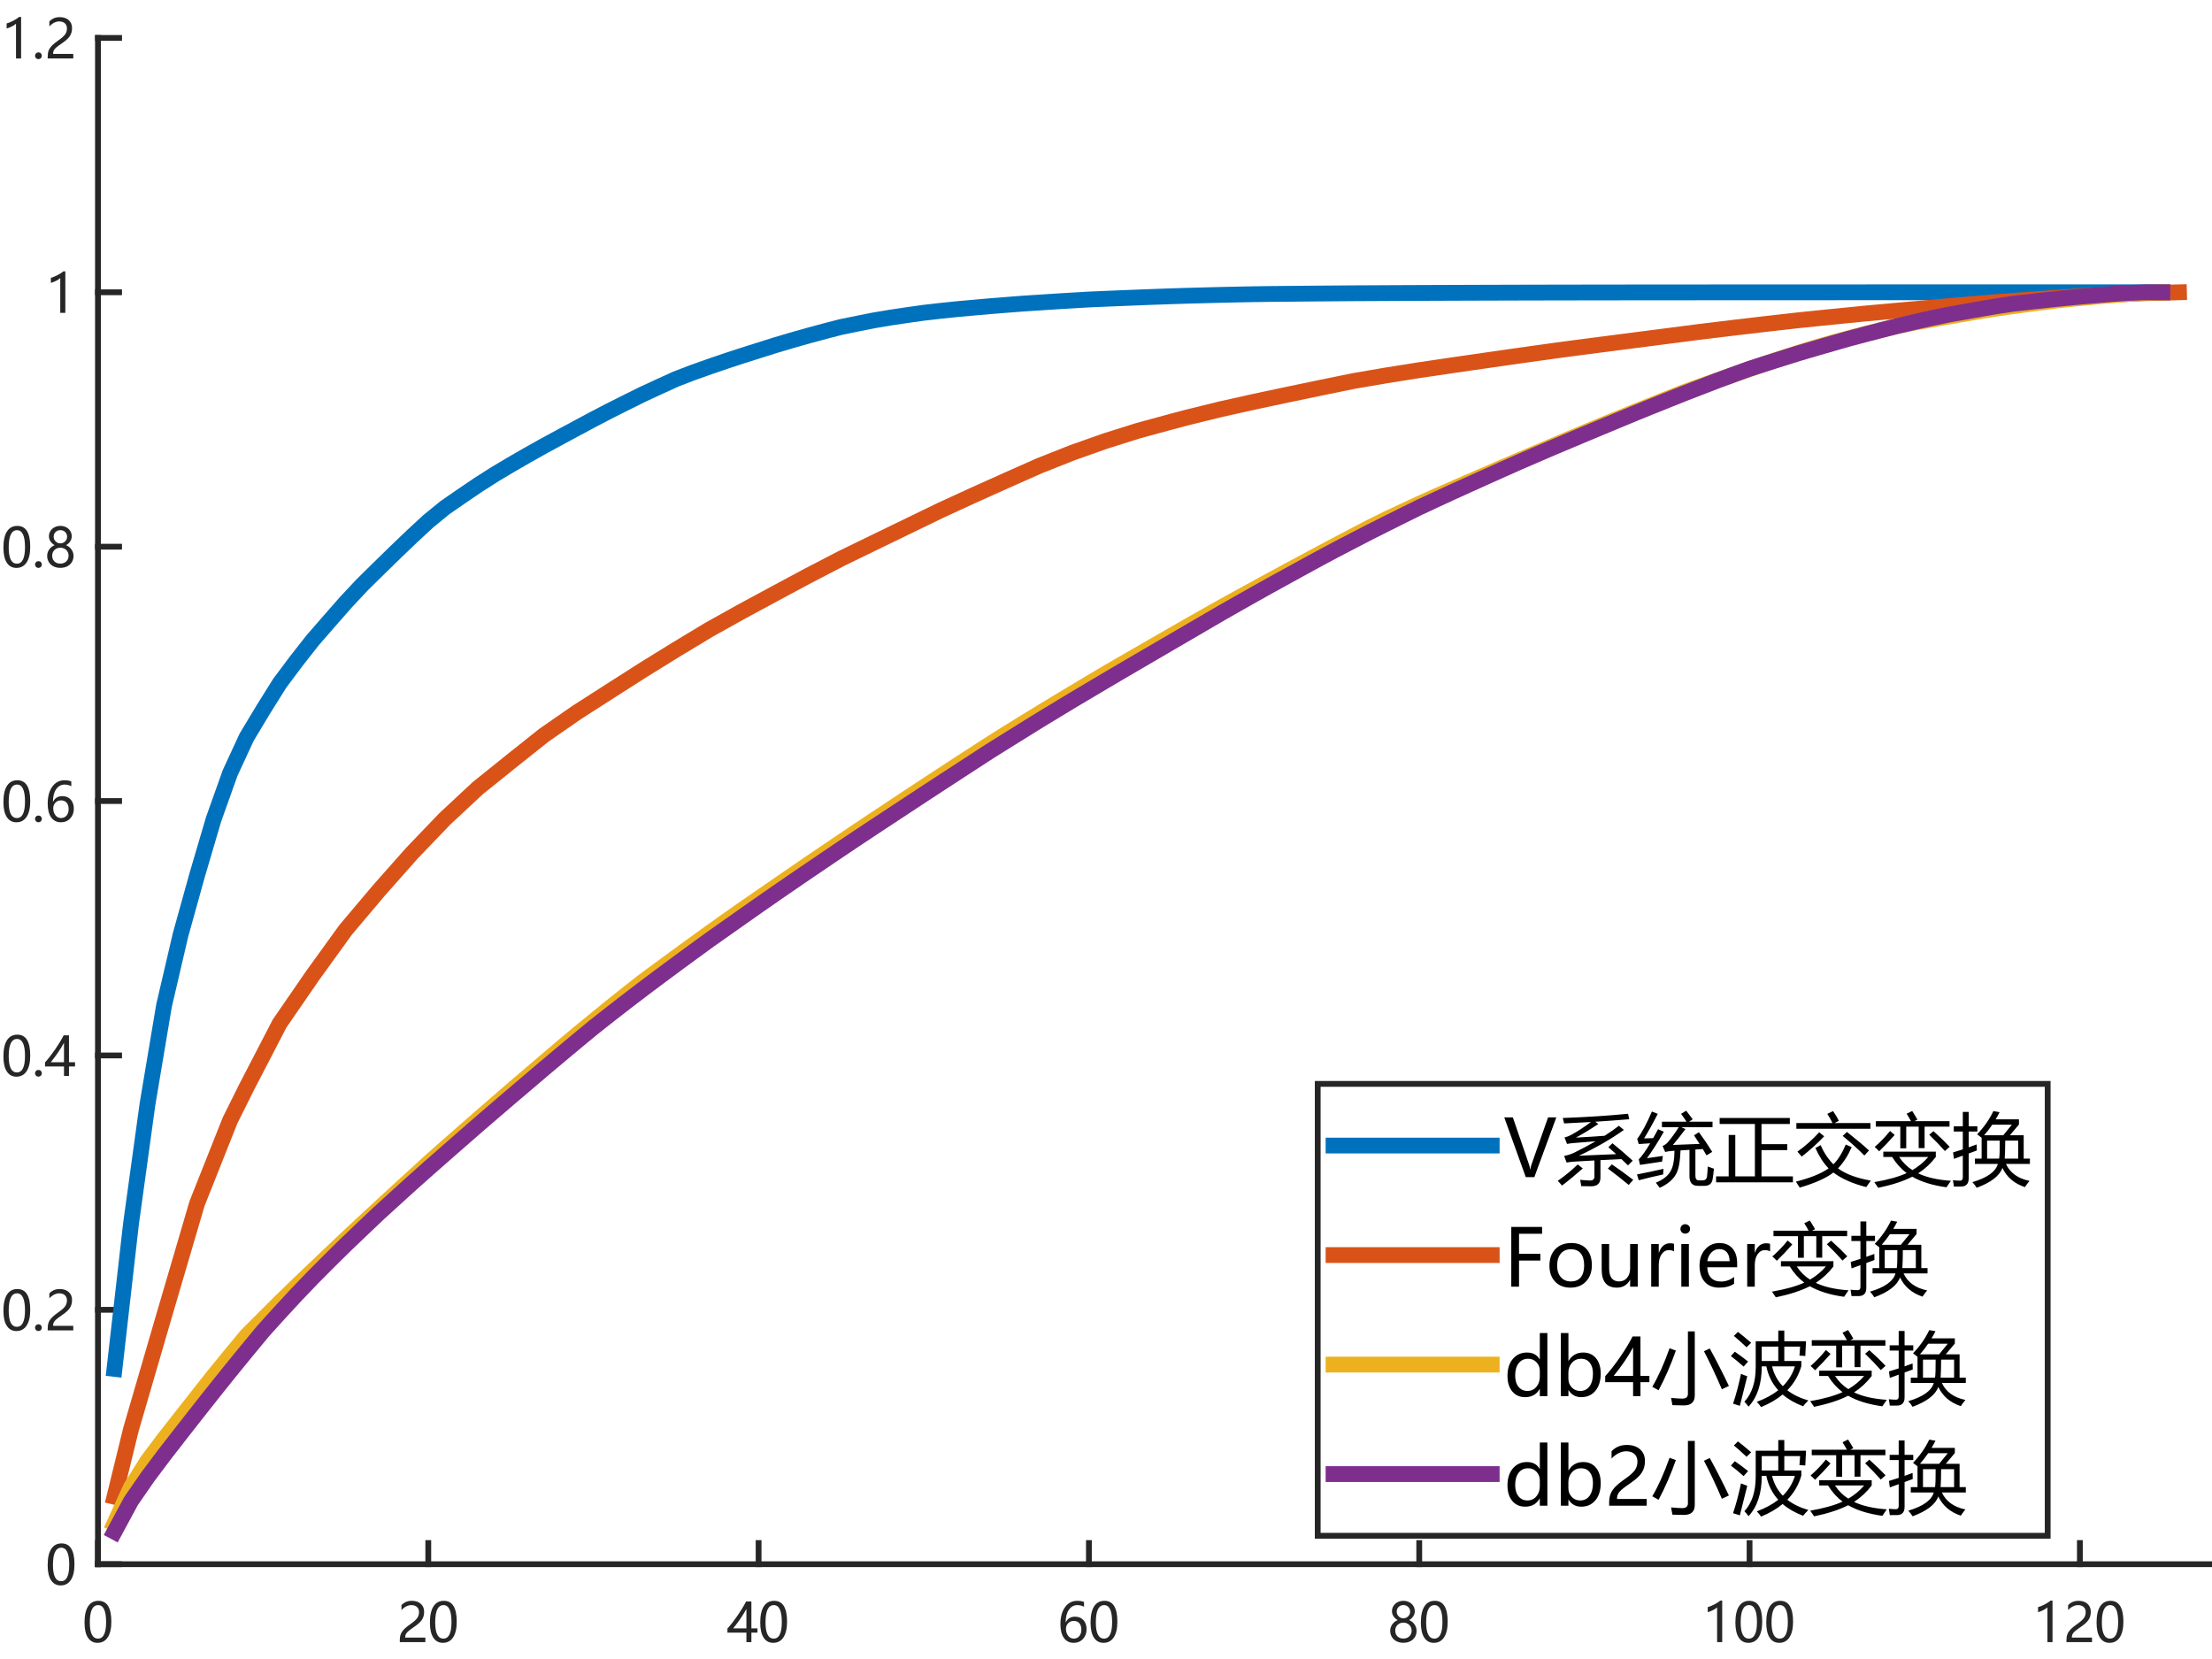 <?xml version="1.0"?>
<!DOCTYPE svg PUBLIC '-//W3C//DTD SVG 1.0//EN'
          'http://www.w3.org/TR/2001/REC-SVG-20010904/DTD/svg10.dtd'>
<svg xmlns:xlink="http://www.w3.org/1999/xlink" style="fill-opacity:1; color-rendering:auto; color-interpolation:auto; text-rendering:auto; stroke:black; stroke-linecap:square; stroke-miterlimit:10; shape-rendering:auto; stroke-opacity:1; fill:black; stroke-dasharray:none; font-weight:normal; stroke-width:1; font-family:'Dialog'; font-style:normal; stroke-linejoin:miter; font-size:12px; stroke-dashoffset:0; image-rendering:auto;" width="700" height="525" xmlns="http://www.w3.org/2000/svg"
><rect width="100%" height="100%" fill="#333333" stroke="none"/><!--Generated by the Batik Graphics2D SVG Generator--><defs id="genericDefs"
  /><g
  ><defs id="defs1"
    ><clipPath clipPathUnits="userSpaceOnUse" id="clipPath1"
      ><path d="M0 0 L700 0 L700 525 L0 525 L0 0 Z"
      /></clipPath
    ></defs
    ><g style="fill:white; stroke:white;"
    ><rect x="0" y="0" width="700" style="clip-path:url(#clipPath1); stroke:none;" height="525"
    /></g
    ><g style="fill:white; text-rendering:optimizeSpeed; color-rendering:optimizeSpeed; image-rendering:optimizeSpeed; shape-rendering:crispEdges; stroke:white; color-interpolation:sRGB;"
    ><rect x="0" width="700" height="525" y="0" style="stroke:none;"
      /><path style="stroke:none;" d="M31 495 L700 495 L700 12 L31 12 Z"
    /></g
    ><g style="fill:rgb(38,38,38); text-rendering:geometricPrecision; image-rendering:optimizeQuality; color-rendering:optimizeQuality; stroke-linejoin:round; stroke:rgb(38,38,38); color-interpolation:linearRGB; stroke-width:1.833;"
    ><line y2="495" style="fill:none;" x1="31" x2="700" y1="495"
      /><line y2="488.31" style="fill:none;" x1="31" x2="31" y1="495"
      /><line y2="488.31" style="fill:none;" x1="135.531" x2="135.531" y1="495"
      /><line y2="488.31" style="fill:none;" x1="240.062" x2="240.062" y1="495"
      /><line y2="488.31" style="fill:none;" x1="344.594" x2="344.594" y1="495"
      /><line y2="488.31" style="fill:none;" x1="449.125" x2="449.125" y1="495"
      /><line y2="488.31" style="fill:none;" x1="553.656" x2="553.656" y1="495"
      /><line y2="488.31" style="fill:none;" x1="658.188" x2="658.188" y1="495"
    /></g
    ><g transform="translate(31,501.667)" style="font-size:16.667px; fill:rgb(38,38,38); text-rendering:geometricPrecision; image-rendering:optimizeQuality; color-rendering:optimizeQuality; font-family:'微软雅黑'; stroke:rgb(38,38,38); color-interpolation:linearRGB;"
    ><path style="stroke:none;" d="M-4.25 11.828 Q-4.25 8.422 -3.117 6.672 Q-1.984 4.922 0.156 4.922 Q4.234 4.922 4.234 11.516 Q4.234 14.766 3.086 16.492 Q1.938 18.219 -0.141 18.219 Q-2.094 18.219 -3.172 16.578 Q-4.25 14.938 -4.25 11.828 ZM-2.578 11.75 Q-2.578 16.875 0.016 16.875 Q2.578 16.875 2.578 11.672 Q2.578 6.281 0.062 6.281 Q-2.578 6.281 -2.578 11.75 Z"
    /></g
    ><g transform="translate(135.531,501.667)" style="font-size:16.667px; fill:rgb(38,38,38); text-rendering:geometricPrecision; image-rendering:optimizeQuality; color-rendering:optimizeQuality; font-family:'微软雅黑'; stroke:rgb(38,38,38); color-interpolation:linearRGB;"
    ><path style="stroke:none;" d="M-2.922 8.516 Q-2.922 7.469 -3.578 6.875 Q-4.234 6.281 -5.359 6.281 Q-6.156 6.281 -6.969 6.688 Q-7.781 7.094 -8.484 7.859 L-8.484 6.281 Q-7.859 5.625 -7.055 5.273 Q-6.25 4.922 -5.172 4.922 Q-3.438 4.922 -2.375 5.859 Q-1.312 6.797 -1.312 8.391 Q-1.312 9.812 -1.961 10.844 Q-2.609 11.875 -4.188 12.969 Q-5.797 14.078 -6.344 14.562 Q-6.891 15.047 -7.102 15.484 Q-7.312 15.922 -7.312 16.562 L-0.922 16.562 L-0.922 18 L-9.016 18 L-9.016 17.359 Q-9.016 16.25 -8.711 15.477 Q-8.406 14.703 -7.711 13.969 Q-7.016 13.234 -5.531 12.203 Q-4.016 11.141 -3.469 10.336 Q-2.922 9.531 -2.922 8.516 ZM0.518 11.828 Q0.518 8.422 1.651 6.672 Q2.783 4.922 4.924 4.922 Q9.002 4.922 9.002 11.516 Q9.002 14.766 7.854 16.492 Q6.705 18.219 4.627 18.219 Q2.674 18.219 1.596 16.578 Q0.518 14.938 0.518 11.828 ZM2.189 11.75 Q2.189 16.875 4.783 16.875 Q7.346 16.875 7.346 11.672 Q7.346 6.281 4.83 6.281 Q2.189 6.281 2.189 11.75 Z"
    /></g
    ><g transform="translate(240.062,501.667)" style="font-size:16.667px; fill:rgb(38,38,38); text-rendering:geometricPrecision; image-rendering:optimizeQuality; color-rendering:optimizeQuality; font-family:'微软雅黑'; stroke:rgb(38,38,38); color-interpolation:linearRGB;"
    ><path style="stroke:none;" d="M-2.281 5.141 L-2.281 13.641 L-0.359 13.641 L-0.359 14.984 L-2.281 14.984 L-2.281 18 L-3.859 18 L-3.859 14.984 L-9.859 14.984 L-9.859 13.703 Q-8.25 11.906 -6.633 9.555 Q-5.016 7.203 -3.969 5.141 L-2.281 5.141 ZM-8.031 13.641 L-3.859 13.641 L-3.859 7.5 Q-4.719 9.062 -5.711 10.516 Q-6.703 11.969 -8.031 13.641 ZM0.518 11.828 Q0.518 8.422 1.651 6.672 Q2.783 4.922 4.924 4.922 Q9.002 4.922 9.002 11.516 Q9.002 14.766 7.854 16.492 Q6.705 18.219 4.627 18.219 Q2.674 18.219 1.596 16.578 Q0.518 14.938 0.518 11.828 ZM2.189 11.75 Q2.189 16.875 4.783 16.875 Q7.346 16.875 7.346 11.672 Q7.346 6.281 4.83 6.281 Q2.189 6.281 2.189 11.75 Z"
    /></g
    ><g transform="translate(344.594,501.667)" style="font-size:16.667px; fill:rgb(38,38,38); text-rendering:geometricPrecision; image-rendering:optimizeQuality; color-rendering:optimizeQuality; font-family:'微软雅黑'; stroke:rgb(38,38,38); color-interpolation:linearRGB;"
    ><path style="stroke:none;" d="M-1.547 6.797 Q-2.547 6.281 -3.656 6.281 Q-5.312 6.281 -6.328 7.734 Q-7.344 9.188 -7.359 11.703 L-7.312 11.703 Q-6.406 9.938 -4.406 9.938 Q-2.734 9.938 -1.742 11.023 Q-0.75 12.109 -0.75 13.906 Q-0.75 15.797 -1.898 17.008 Q-3.047 18.219 -4.828 18.219 Q-6.781 18.219 -7.898 16.688 Q-9.016 15.156 -9.016 12.344 Q-9.016 8.938 -7.555 6.93 Q-6.094 4.922 -3.703 4.922 Q-2.328 4.922 -1.547 5.297 L-1.547 6.797 ZM-7.266 13.797 Q-7.266 15.062 -6.586 15.969 Q-5.906 16.875 -4.781 16.875 Q-3.719 16.875 -3.055 16.094 Q-2.391 15.312 -2.391 14.078 Q-2.391 12.75 -3.023 12.016 Q-3.656 11.281 -4.797 11.281 Q-5.906 11.281 -6.586 12.023 Q-7.266 12.766 -7.266 13.797 ZM0.518 11.828 Q0.518 8.422 1.651 6.672 Q2.783 4.922 4.924 4.922 Q9.002 4.922 9.002 11.516 Q9.002 14.766 7.854 16.492 Q6.705 18.219 4.627 18.219 Q2.674 18.219 1.596 16.578 Q0.518 14.938 0.518 11.828 ZM2.189 11.75 Q2.189 16.875 4.783 16.875 Q7.346 16.875 7.346 11.672 Q7.346 6.281 4.83 6.281 Q2.189 6.281 2.189 11.75 Z"
    /></g
    ><g transform="translate(449.125,501.667)" style="font-size:16.667px; fill:rgb(38,38,38); text-rendering:geometricPrecision; image-rendering:optimizeQuality; color-rendering:optimizeQuality; font-family:'微软雅黑'; stroke:rgb(38,38,38); color-interpolation:linearRGB;"
    ><path style="stroke:none;" d="M-9.188 14.406 Q-9.188 13.297 -8.523 12.359 Q-7.859 11.422 -6.812 11.031 Q-7.656 10.547 -8.141 9.812 Q-8.625 9.078 -8.625 8.219 Q-8.625 7.297 -8.156 6.547 Q-7.688 5.797 -6.859 5.359 Q-6.031 4.922 -5.016 4.922 Q-4 4.922 -3.164 5.352 Q-2.328 5.781 -1.867 6.539 Q-1.406 7.297 -1.406 8.219 Q-1.406 9.062 -1.883 9.805 Q-2.359 10.547 -3.203 11.031 Q-2.156 11.438 -1.5 12.375 Q-0.844 13.312 -0.844 14.406 Q-0.844 15.516 -1.367 16.383 Q-1.891 17.25 -2.852 17.727 Q-3.812 18.203 -5.016 18.203 Q-6.219 18.203 -7.172 17.727 Q-8.125 17.25 -8.656 16.375 Q-9.188 15.5 -9.188 14.406 ZM-7.594 14.344 Q-7.594 15.484 -6.891 16.172 Q-6.188 16.859 -5.016 16.859 Q-3.859 16.859 -3.133 16.156 Q-2.406 15.453 -2.406 14.344 Q-2.406 13.281 -3.141 12.555 Q-3.875 11.828 -5.016 11.828 Q-6.125 11.828 -6.859 12.539 Q-7.594 13.25 -7.594 14.344 ZM-7.125 8.344 Q-7.125 9.203 -6.516 9.828 Q-5.906 10.453 -5.016 10.453 Q-4.141 10.453 -3.508 9.828 Q-2.875 9.203 -2.875 8.344 Q-2.875 7.469 -3.484 6.867 Q-4.094 6.266 -5.016 6.266 Q-5.922 6.266 -6.523 6.859 Q-7.125 7.453 -7.125 8.344 ZM0.518 11.828 Q0.518 8.422 1.651 6.672 Q2.783 4.922 4.924 4.922 Q9.002 4.922 9.002 11.516 Q9.002 14.766 7.854 16.492 Q6.705 18.219 4.627 18.219 Q2.674 18.219 1.596 16.578 Q0.518 14.938 0.518 11.828 ZM2.189 11.75 Q2.189 16.875 4.783 16.875 Q7.346 16.875 7.346 11.672 Q7.346 6.281 4.83 6.281 Q2.189 6.281 2.189 11.75 Z"
    /></g
    ><g transform="translate(553.656,501.667)" style="font-size:16.667px; fill:rgb(38,38,38); text-rendering:geometricPrecision; image-rendering:optimizeQuality; color-rendering:optimizeQuality; font-family:'微软雅黑'; stroke:rgb(38,38,38); color-interpolation:linearRGB;"
    ><path style="stroke:none;" d="M-10.266 18 L-10.266 7 Q-10.656 7.391 -11.562 7.859 Q-12.469 8.328 -13.234 8.516 L-13.234 6.922 Q-12.219 6.641 -11.055 6.023 Q-9.891 5.406 -9.266 4.859 L-8.656 4.859 L-8.656 18 L-10.266 18 ZM-4.482 11.828 Q-4.482 8.422 -3.349 6.672 Q-2.217 4.922 -0.076 4.922 Q4.002 4.922 4.002 11.516 Q4.002 14.766 2.854 16.492 Q1.705 18.219 -0.373 18.219 Q-2.326 18.219 -3.404 16.578 Q-4.482 14.938 -4.482 11.828 ZM-2.811 11.75 Q-2.811 16.875 -0.217 16.875 Q2.346 16.875 2.346 11.672 Q2.346 6.281 -0.17 6.281 Q-2.811 6.281 -2.811 11.75 ZM5.285 11.828 Q5.285 8.422 6.418 6.672 Q7.551 4.922 9.692 4.922 Q13.77 4.922 13.77 11.516 Q13.77 14.766 12.621 16.492 Q11.473 18.219 9.395 18.219 Q7.442 18.219 6.363 16.578 Q5.285 14.938 5.285 11.828 ZM6.957 11.75 Q6.957 16.875 9.551 16.875 Q12.113 16.875 12.113 11.672 Q12.113 6.281 9.598 6.281 Q6.957 6.281 6.957 11.75 Z"
    /></g
    ><g transform="translate(658.188,501.667)" style="font-size:16.667px; fill:rgb(38,38,38); text-rendering:geometricPrecision; image-rendering:optimizeQuality; color-rendering:optimizeQuality; font-family:'微软雅黑'; stroke:rgb(38,38,38); color-interpolation:linearRGB;"
    ><path style="stroke:none;" d="M-10.266 18 L-10.266 7 Q-10.656 7.391 -11.562 7.859 Q-12.469 8.328 -13.234 8.516 L-13.234 6.922 Q-12.219 6.641 -11.055 6.023 Q-9.891 5.406 -9.266 4.859 L-8.656 4.859 L-8.656 18 L-10.266 18 ZM1.846 8.516 Q1.846 7.469 1.19 6.875 Q0.533 6.281 -0.592 6.281 Q-1.389 6.281 -2.201 6.688 Q-3.014 7.094 -3.717 7.859 L-3.717 6.281 Q-3.092 5.625 -2.287 5.273 Q-1.482 4.922 -0.404 4.922 Q1.33 4.922 2.393 5.859 Q3.455 6.797 3.455 8.391 Q3.455 9.812 2.807 10.844 Q2.158 11.875 0.58 12.969 Q-1.029 14.078 -1.576 14.562 Q-2.123 15.047 -2.334 15.484 Q-2.545 15.922 -2.545 16.562 L3.846 16.562 L3.846 18 L-4.248 18 L-4.248 17.359 Q-4.248 16.25 -3.943 15.477 Q-3.639 14.703 -2.943 13.969 Q-2.248 13.234 -0.764 12.203 Q0.752 11.141 1.299 10.336 Q1.846 9.531 1.846 8.516 ZM5.285 11.828 Q5.285 8.422 6.418 6.672 Q7.551 4.922 9.692 4.922 Q13.77 4.922 13.77 11.516 Q13.77 14.766 12.621 16.492 Q11.473 18.219 9.395 18.219 Q7.442 18.219 6.363 16.578 Q5.285 14.938 5.285 11.828 ZM6.957 11.75 Q6.957 16.875 9.551 16.875 Q12.113 16.875 12.113 11.672 Q12.113 6.281 9.598 6.281 Q6.957 6.281 6.957 11.75 Z"
    /></g
    ><g style="fill:rgb(38,38,38); text-rendering:geometricPrecision; image-rendering:optimizeQuality; color-rendering:optimizeQuality; stroke-linejoin:round; stroke:rgb(38,38,38); color-interpolation:linearRGB; stroke-width:1.833;"
    ><line y2="12" style="fill:none;" x1="31" x2="31" y1="495"
      /><line y2="495" style="fill:none;" x1="31" x2="37.69" y1="495"
      /><line y2="414.5" style="fill:none;" x1="31" x2="37.69" y1="414.5"
      /><line y2="334" style="fill:none;" x1="31" x2="37.69" y1="334"
      /><line y2="253.5" style="fill:none;" x1="31" x2="37.69" y1="253.5"
      /><line y2="173" style="fill:none;" x1="31" x2="37.69" y1="173"
      /><line y2="92.5" style="fill:none;" x1="31" x2="37.69" y1="92.5"
      /><line y2="12" style="fill:none;" x1="31" x2="37.69" y1="12"
    /></g
    ><g transform="translate(24.333,495)" style="font-size:16.667px; fill:rgb(38,38,38); text-rendering:geometricPrecision; image-rendering:optimizeQuality; color-rendering:optimizeQuality; font-family:'微软雅黑'; stroke:rgb(38,38,38); color-interpolation:linearRGB;"
    ><path style="stroke:none;" d="M-9.25 0.328 Q-9.25 -3.078 -8.117 -4.828 Q-6.984 -6.578 -4.844 -6.578 Q-0.766 -6.578 -0.766 0.016 Q-0.766 3.266 -1.914 4.992 Q-3.062 6.719 -5.141 6.719 Q-7.094 6.719 -8.172 5.078 Q-9.25 3.438 -9.25 0.328 ZM-7.578 0.25 Q-7.578 5.375 -4.984 5.375 Q-2.422 5.375 -2.422 0.172 Q-2.422 -5.219 -4.938 -5.219 Q-7.578 -5.219 -7.578 0.25 Z"
    /></g
    ><g transform="translate(24.333,414.5)" style="font-size:16.667px; fill:rgb(38,38,38); text-rendering:geometricPrecision; image-rendering:optimizeQuality; color-rendering:optimizeQuality; font-family:'微软雅黑'; stroke:rgb(38,38,38); color-interpolation:linearRGB;"
    ><path style="stroke:none;" d="M-23.25 0.328 Q-23.25 -3.078 -22.117 -4.828 Q-20.984 -6.578 -18.844 -6.578 Q-14.766 -6.578 -14.766 0.016 Q-14.766 3.266 -15.914 4.992 Q-17.062 6.719 -19.141 6.719 Q-21.094 6.719 -22.172 5.078 Q-23.25 3.438 -23.25 0.328 ZM-21.578 0.25 Q-21.578 5.375 -18.984 5.375 Q-16.422 5.375 -16.422 0.172 Q-16.422 -5.219 -18.938 -5.219 Q-21.578 -5.219 -21.578 0.25 ZM-13.248 5.641 Q-13.248 5.203 -12.935 4.891 Q-12.623 4.578 -12.17 4.578 Q-11.701 4.578 -11.396 4.891 Q-11.092 5.203 -11.092 5.641 Q-11.092 6.078 -11.396 6.391 Q-11.701 6.703 -12.185 6.703 Q-12.639 6.703 -12.943 6.391 Q-13.248 6.078 -13.248 5.641 ZM-3.145 -2.984 Q-3.145 -4.031 -3.801 -4.625 Q-4.457 -5.219 -5.582 -5.219 Q-6.379 -5.219 -7.192 -4.812 Q-8.004 -4.406 -8.707 -3.641 L-8.707 -5.219 Q-8.082 -5.875 -7.277 -6.227 Q-6.473 -6.578 -5.395 -6.578 Q-3.66 -6.578 -2.598 -5.641 Q-1.535 -4.703 -1.535 -3.109 Q-1.535 -1.688 -2.184 -0.656 Q-2.832 0.375 -4.41 1.469 Q-6.02 2.578 -6.567 3.062 Q-7.113 3.547 -7.324 3.984 Q-7.535 4.422 -7.535 5.062 L-1.145 5.062 L-1.145 6.5 L-9.238 6.5 L-9.238 5.859 Q-9.238 4.75 -8.934 3.977 Q-8.629 3.203 -7.934 2.469 Q-7.238 1.734 -5.754 0.703 Q-4.238 -0.359 -3.692 -1.164 Q-3.145 -1.969 -3.145 -2.984 Z"
    /></g
    ><g transform="translate(24.333,334)" style="font-size:16.667px; fill:rgb(38,38,38); text-rendering:geometricPrecision; image-rendering:optimizeQuality; color-rendering:optimizeQuality; font-family:'微软雅黑'; stroke:rgb(38,38,38); color-interpolation:linearRGB;"
    ><path style="stroke:none;" d="M-23.25 0.328 Q-23.25 -3.078 -22.117 -4.828 Q-20.984 -6.578 -18.844 -6.578 Q-14.766 -6.578 -14.766 0.016 Q-14.766 3.266 -15.914 4.992 Q-17.062 6.719 -19.141 6.719 Q-21.094 6.719 -22.172 5.078 Q-23.25 3.438 -23.25 0.328 ZM-21.578 0.25 Q-21.578 5.375 -18.984 5.375 Q-16.422 5.375 -16.422 0.172 Q-16.422 -5.219 -18.938 -5.219 Q-21.578 -5.219 -21.578 0.25 ZM-13.248 5.641 Q-13.248 5.203 -12.935 4.891 Q-12.623 4.578 -12.17 4.578 Q-11.701 4.578 -11.396 4.891 Q-11.092 5.203 -11.092 5.641 Q-11.092 6.078 -11.396 6.391 Q-11.701 6.703 -12.185 6.703 Q-12.639 6.703 -12.943 6.391 Q-13.248 6.078 -13.248 5.641 ZM-2.504 -6.359 L-2.504 2.141 L-0.582 2.141 L-0.582 3.484 L-2.504 3.484 L-2.504 6.5 L-4.082 6.5 L-4.082 3.484 L-10.082 3.484 L-10.082 2.203 Q-8.473 0.406 -6.856 -1.945 Q-5.238 -4.297 -4.192 -6.359 L-2.504 -6.359 ZM-8.254 2.141 L-4.082 2.141 L-4.082 -4 Q-4.942 -2.438 -5.934 -0.984 Q-6.926 0.469 -8.254 2.141 Z"
    /></g
    ><g transform="translate(24.333,253.5)" style="font-size:16.667px; fill:rgb(38,38,38); text-rendering:geometricPrecision; image-rendering:optimizeQuality; color-rendering:optimizeQuality; font-family:'微软雅黑'; stroke:rgb(38,38,38); color-interpolation:linearRGB;"
    ><path style="stroke:none;" d="M-23.25 0.328 Q-23.25 -3.078 -22.117 -4.828 Q-20.984 -6.578 -18.844 -6.578 Q-14.766 -6.578 -14.766 0.016 Q-14.766 3.266 -15.914 4.992 Q-17.062 6.719 -19.141 6.719 Q-21.094 6.719 -22.172 5.078 Q-23.25 3.438 -23.25 0.328 ZM-21.578 0.25 Q-21.578 5.375 -18.984 5.375 Q-16.422 5.375 -16.422 0.172 Q-16.422 -5.219 -18.938 -5.219 Q-21.578 -5.219 -21.578 0.25 ZM-13.248 5.641 Q-13.248 5.203 -12.935 4.891 Q-12.623 4.578 -12.17 4.578 Q-11.701 4.578 -11.396 4.891 Q-11.092 5.203 -11.092 5.641 Q-11.092 6.078 -11.396 6.391 Q-11.701 6.703 -12.185 6.703 Q-12.639 6.703 -12.943 6.391 Q-13.248 6.078 -13.248 5.641 ZM-1.77 -4.703 Q-2.77 -5.219 -3.879 -5.219 Q-5.535 -5.219 -6.551 -3.766 Q-7.567 -2.312 -7.582 0.203 L-7.535 0.203 Q-6.629 -1.562 -4.629 -1.562 Q-2.957 -1.562 -1.965 -0.477 Q-0.973 0.609 -0.973 2.406 Q-0.973 4.297 -2.121 5.508 Q-3.27 6.719 -5.051 6.719 Q-7.004 6.719 -8.121 5.188 Q-9.238 3.656 -9.238 0.844 Q-9.238 -2.562 -7.777 -4.57 Q-6.317 -6.578 -3.926 -6.578 Q-2.551 -6.578 -1.77 -6.203 L-1.77 -4.703 ZM-7.488 2.297 Q-7.488 3.562 -6.809 4.469 Q-6.129 5.375 -5.004 5.375 Q-3.942 5.375 -3.277 4.594 Q-2.613 3.812 -2.613 2.578 Q-2.613 1.25 -3.246 0.516 Q-3.879 -0.219 -5.02 -0.219 Q-6.129 -0.219 -6.809 0.523 Q-7.488 1.266 -7.488 2.297 Z"
    /></g
    ><g transform="translate(24.333,173)" style="font-size:16.667px; fill:rgb(38,38,38); text-rendering:geometricPrecision; image-rendering:optimizeQuality; color-rendering:optimizeQuality; font-family:'微软雅黑'; stroke:rgb(38,38,38); color-interpolation:linearRGB;"
    ><path style="stroke:none;" d="M-23.25 0.328 Q-23.25 -3.078 -22.117 -4.828 Q-20.984 -6.578 -18.844 -6.578 Q-14.766 -6.578 -14.766 0.016 Q-14.766 3.266 -15.914 4.992 Q-17.062 6.719 -19.141 6.719 Q-21.094 6.719 -22.172 5.078 Q-23.25 3.438 -23.25 0.328 ZM-21.578 0.25 Q-21.578 5.375 -18.984 5.375 Q-16.422 5.375 -16.422 0.172 Q-16.422 -5.219 -18.938 -5.219 Q-21.578 -5.219 -21.578 0.25 ZM-13.248 5.641 Q-13.248 5.203 -12.935 4.891 Q-12.623 4.578 -12.17 4.578 Q-11.701 4.578 -11.396 4.891 Q-11.092 5.203 -11.092 5.641 Q-11.092 6.078 -11.396 6.391 Q-11.701 6.703 -12.185 6.703 Q-12.639 6.703 -12.943 6.391 Q-13.248 6.078 -13.248 5.641 ZM-9.41 2.906 Q-9.41 1.797 -8.746 0.859 Q-8.082 -0.078 -7.035 -0.469 Q-7.879 -0.953 -8.363 -1.688 Q-8.848 -2.422 -8.848 -3.281 Q-8.848 -4.203 -8.379 -4.953 Q-7.91 -5.703 -7.082 -6.141 Q-6.254 -6.578 -5.238 -6.578 Q-4.223 -6.578 -3.387 -6.148 Q-2.551 -5.719 -2.09 -4.961 Q-1.629 -4.203 -1.629 -3.281 Q-1.629 -2.438 -2.106 -1.695 Q-2.582 -0.953 -3.426 -0.469 Q-2.379 -0.062 -1.723 0.875 Q-1.067 1.812 -1.067 2.906 Q-1.067 4.016 -1.59 4.883 Q-2.113 5.75 -3.074 6.227 Q-4.035 6.703 -5.238 6.703 Q-6.442 6.703 -7.395 6.227 Q-8.348 5.75 -8.879 4.875 Q-9.41 4 -9.41 2.906 ZM-7.817 2.844 Q-7.817 3.984 -7.113 4.672 Q-6.41 5.359 -5.238 5.359 Q-4.082 5.359 -3.356 4.656 Q-2.629 3.953 -2.629 2.844 Q-2.629 1.781 -3.363 1.055 Q-4.098 0.328 -5.238 0.328 Q-6.348 0.328 -7.082 1.039 Q-7.817 1.75 -7.817 2.844 ZM-7.348 -3.156 Q-7.348 -2.297 -6.738 -1.672 Q-6.129 -1.047 -5.238 -1.047 Q-4.363 -1.047 -3.731 -1.672 Q-3.098 -2.297 -3.098 -3.156 Q-3.098 -4.031 -3.707 -4.633 Q-4.317 -5.234 -5.238 -5.234 Q-6.145 -5.234 -6.746 -4.641 Q-7.348 -4.047 -7.348 -3.156 Z"
    /></g
    ><g transform="translate(24.333,92.5)" style="font-size:16.667px; fill:rgb(38,38,38); text-rendering:geometricPrecision; image-rendering:optimizeQuality; color-rendering:optimizeQuality; font-family:'微软雅黑'; stroke:rgb(38,38,38); color-interpolation:linearRGB;"
    ><path style="stroke:none;" d="M-5.266 6.5 L-5.266 -4.5 Q-5.656 -4.109 -6.562 -3.641 Q-7.469 -3.172 -8.234 -2.984 L-8.234 -4.578 Q-7.219 -4.859 -6.055 -5.477 Q-4.891 -6.094 -4.266 -6.641 L-3.656 -6.641 L-3.656 6.5 L-5.266 6.5 Z"
    /></g
    ><g transform="translate(24.333,12)" style="font-size:16.667px; fill:rgb(38,38,38); text-rendering:geometricPrecision; image-rendering:optimizeQuality; color-rendering:optimizeQuality; font-family:'微软雅黑'; stroke:rgb(38,38,38); color-interpolation:linearRGB;"
    ><path style="stroke:none;" d="M-19.266 6.5 L-19.266 -4.5 Q-19.656 -4.109 -20.562 -3.641 Q-21.469 -3.172 -22.234 -2.984 L-22.234 -4.578 Q-21.219 -4.859 -20.055 -5.477 Q-18.891 -6.094 -18.266 -6.641 L-17.656 -6.641 L-17.656 6.5 L-19.266 6.5 ZM-13.248 5.641 Q-13.248 5.203 -12.935 4.891 Q-12.623 4.578 -12.17 4.578 Q-11.701 4.578 -11.396 4.891 Q-11.092 5.203 -11.092 5.641 Q-11.092 6.078 -11.396 6.391 Q-11.701 6.703 -12.185 6.703 Q-12.639 6.703 -12.943 6.391 Q-13.248 6.078 -13.248 5.641 ZM-3.145 -2.984 Q-3.145 -4.031 -3.801 -4.625 Q-4.457 -5.219 -5.582 -5.219 Q-6.379 -5.219 -7.192 -4.812 Q-8.004 -4.406 -8.707 -3.641 L-8.707 -5.219 Q-8.082 -5.875 -7.277 -6.227 Q-6.473 -6.578 -5.395 -6.578 Q-3.66 -6.578 -2.598 -5.641 Q-1.535 -4.703 -1.535 -3.109 Q-1.535 -1.688 -2.184 -0.656 Q-2.832 0.375 -4.41 1.469 Q-6.02 2.578 -6.567 3.062 Q-7.113 3.547 -7.324 3.984 Q-7.535 4.422 -7.535 5.062 L-1.145 5.062 L-1.145 6.5 L-9.238 6.5 L-9.238 5.859 Q-9.238 4.75 -8.934 3.977 Q-8.629 3.203 -7.934 2.469 Q-7.238 1.734 -5.754 0.703 Q-4.238 -0.359 -3.692 -1.164 Q-3.145 -1.969 -3.145 -2.984 Z"
    /></g
    ><g style="stroke-linecap:butt; fill:rgb(0,114,189); text-rendering:geometricPrecision; image-rendering:optimizeQuality; color-rendering:optimizeQuality; stroke-linejoin:round; stroke:rgb(0,114,189); color-interpolation:linearRGB; stroke-width:5;"
    ><path d="M36.227 433.193 L41.453 387.294 L46.68 349.369 L51.906 318.241 L57.133 295.842 L62.359 277.04 L67.586 259.298 L72.812 244.629 L78.039 233.322 L83.266 224.615 L88.492 216.254 L93.719 209.267 L98.945 202.61 L104.172 196.603 L109.398 190.636 L114.625 185.057 L119.852 179.909 L125.078 174.808 L130.305 169.798 L135.531 164.961 L140.758 160.689 L145.984 157.069 L151.211 153.523 L156.438 150.178 L161.664 147.063 L166.891 144.049 L172.117 141.118 L177.344 138.282 L182.57 135.471 L187.797 132.669 L193.023 129.954 L198.25 127.328 L203.477 124.743 L208.703 122.32 L213.93 119.942 L219.156 117.933 L224.383 116.072 L229.609 114.285 L234.836 112.566 L240.062 110.914 L245.289 109.267 L250.516 107.713 L255.742 106.23 L260.969 104.82 L266.195 103.465 L271.422 102.405 L276.648 101.365 L281.875 100.489 L287.102 99.712 L292.328 98.974 L297.555 98.378 L302.781 97.834 L308.008 97.366 L313.234 96.906 L318.461 96.487 L323.688 96.082 L328.914 95.74 L334.141 95.4 L339.367 95.086 L344.594 94.781 L349.82 94.553 L355.047 94.339 L360.273 94.13 L365.5 93.931 L370.727 93.749 L375.953 93.587 L381.18 93.448 L386.406 93.318 L391.633 93.2 L396.859 93.101 L402.086 93.028 L407.312 92.98 L412.539 92.931 L417.766 92.885 L422.992 92.843 L428.219 92.804 L433.445 92.777 L438.672 92.751 L443.898 92.725 L449.125 92.704 L454.352 92.682 L459.578 92.662 L464.805 92.645 L470.031 92.628 L475.258 92.612 L480.484 92.597 L485.711 92.584 L490.938 92.574 L496.164 92.564 L501.391 92.556 L506.617 92.548 L511.844 92.542 L517.07 92.536 L522.297 92.532 L527.523 92.528 L532.75 92.525 L537.977 92.521 L543.203 92.519 L548.43 92.516 L553.656 92.514 L558.883 92.511 L564.109 92.509 L569.336 92.507 L574.562 92.505 L579.789 92.504 L585.016 92.503 L590.242 92.502 L595.469 92.501 L600.695 92.501 L605.922 92.501 L611.148 92.501 L616.375 92.501 L621.602 92.5 L626.828 92.5 L632.055 92.5 L637.281 92.5 L642.508 92.5 L647.734 92.5 L652.961 92.5 L658.188 92.5 L663.414 92.5 L668.641 92.5 L673.867 92.5 L679.094 92.5 L684.32 92.5" style="fill:none; fill-rule:evenodd;"
      /><path d="M36.227 473.653 L41.453 452.306 L46.68 434.371 L51.906 416.436 L57.133 398.644 L62.359 380.851 L67.586 367.698 L72.812 354.545 L78.039 344.041 L83.266 333.961 L88.492 323.881 L93.719 316.293 L98.945 308.704 L104.172 301.47 L109.398 294.236 L114.625 288.042 L119.852 281.849 L125.078 275.947 L130.305 270.045 L135.531 264.595 L140.758 259.146 L145.984 254.274 L151.211 249.401 L156.438 245.2 L161.664 241 L166.891 236.835 L172.117 232.67 L177.344 229.047 L182.57 225.424 L187.797 222.071 L193.023 218.719 L198.25 215.381 L203.477 212.043 L208.703 208.81 L213.93 205.578 L219.156 202.427 L224.383 199.275 L229.609 196.361 L234.836 193.447 L240.062 190.625 L245.289 187.803 L250.516 185 L255.742 182.198 L260.969 179.484 L266.195 176.77 L271.422 174.226 L276.648 171.681 L281.875 169.147 L287.102 166.612 L292.328 164.078 L297.555 161.544 L302.781 159.14 L308.008 156.736 L313.234 154.386 L318.461 152.035 L323.688 149.717 L328.914 147.399 L334.141 145.327 L339.367 143.254 L344.594 141.406 L349.82 139.557 L355.047 137.913 L360.273 136.269 L365.5 134.846 L370.727 133.423 L375.953 132.041 L381.18 130.758 L386.406 129.475 L391.633 128.31 L396.859 127.144 L402.086 126.03 L407.312 124.916 L412.539 123.828 L417.766 122.74 L422.992 121.668 L428.219 120.597 L433.445 119.7 L438.672 118.803 L443.898 117.972 L449.125 117.142 L454.352 116.369 L459.578 115.597 L464.805 114.841 L470.031 114.086 L475.258 113.335 L480.484 112.585 L485.711 111.855 L490.938 111.124 L496.164 110.417 L501.391 109.736 L506.617 109.056 L511.844 108.379 L517.07 107.703 L522.297 107.028 L527.523 106.354 L532.75 105.68 L537.977 105.006 L543.203 104.37 L548.43 103.733 L553.656 103.122 L558.883 102.511 L564.109 101.918 L569.336 101.324 L574.562 100.794 L579.789 100.263 L585.016 99.743 L590.242 99.222 L595.469 98.748 L600.695 98.273 L605.922 97.814 L611.148 97.355 L616.375 96.906 L621.602 96.456 L626.828 96.016 L632.055 95.575 L637.281 95.199 L642.508 94.823 L647.734 94.449 L652.961 94.074 L658.188 93.73 L663.414 93.482 L668.641 93.234 L673.867 92.996 L679.094 92.758 L684.32 92.629 L689.547 92.5" style="fill:none; fill-rule:evenodd; stroke:rgb(217,83,25);"
      /><path d="M36.227 482.094 L41.453 470.632 L46.68 462.304 L51.906 455.352 L57.133 448.689 L62.359 442.03 L67.586 435.4 L72.812 429.002 L78.039 422.685 L83.266 417.455 L88.492 412.228 L93.719 407.144 L98.945 402.14 L104.172 397.168 L109.398 392.209 L114.625 387.328 L119.852 382.486 L125.078 377.673 L130.305 372.883 L135.531 368.101 L140.758 363.453 L145.984 358.865 L151.211 354.283 L156.438 349.747 L161.664 345.22 L166.891 340.742 L172.117 336.278 L177.344 331.817 L182.57 327.449 L187.797 323.161 L193.023 318.89 L198.25 314.724 L203.477 310.617 L208.703 306.771 L213.93 302.928 L219.156 299.126 L224.383 295.349 L229.609 291.62 L234.836 287.951 L240.062 284.333 L245.289 280.732 L250.516 277.139 L255.742 273.548 L260.969 270.003 L266.195 266.466 L271.422 262.954 L276.648 259.478 L281.875 256.002 L287.102 252.541 L292.328 249.093 L297.555 245.671 L302.781 242.255 L308.008 238.871 L313.234 235.491 L318.461 232.197 L323.688 228.964 L328.914 225.758 L334.141 222.592 L339.367 219.446 L344.594 216.318 L349.82 213.215 L355.047 210.178 L360.273 207.166 L365.5 204.155 L370.727 201.15 L375.953 198.146 L381.18 195.183 L386.406 192.228 L391.633 189.343 L396.859 186.474 L402.086 183.628 L407.312 180.8 L412.539 177.987 L417.766 175.184 L422.992 172.404 L428.219 169.656 L433.445 166.914 L438.672 164.332 L443.898 161.875 L449.125 159.449 L454.352 157.094 L459.578 154.802 L464.805 152.514 L470.031 150.248 L475.258 147.99 L480.484 145.747 L485.711 143.523 L490.938 141.301 L496.164 139.081 L501.391 136.891 L506.617 134.702 L511.844 132.563 L517.07 130.438 L522.297 128.339 L527.523 126.244 L532.75 124.159 L537.977 122.284 L543.203 120.421 L548.43 118.603 L553.656 116.8 L558.883 115.004 L564.109 113.255 L569.336 111.576 L574.562 109.968 L579.789 108.445 L585.016 107.038 L590.242 105.685 L595.469 104.37 L600.695 103.14 L605.922 102.072 L611.148 101.147 L616.375 100.224 L621.602 99.329 L626.828 98.434 L632.055 97.601 L637.281 96.856 L642.508 96.156 L647.734 95.493 L652.961 94.853 L658.188 94.326 L663.414 93.834 L668.641 93.401 L673.867 92.969 L679.094 92.635 L684.32 92.5" style="fill:none; fill-rule:evenodd; stroke:rgb(237,177,32);"
      /><path d="M36.227 484.735 L41.453 475.038 L46.68 467.472 L51.906 460.495 L57.133 453.764 L62.359 447.095 L67.586 440.475 L72.812 433.953 L78.039 427.548 L83.266 421.223 L88.492 415.438 L93.719 409.786 L98.945 404.328 L104.172 399.073 L109.398 393.914 L114.625 388.932 L119.852 383.965 L125.078 379.207 L130.305 374.464 L135.531 369.806 L140.758 365.224 L145.984 360.649 L151.211 356.082 L156.438 351.59 L161.664 347.108 L166.891 342.663 L172.117 338.221 L177.344 333.824 L182.57 329.462 L187.797 325.15 L193.023 321.023 L198.25 316.969 L203.477 312.981 L208.703 309.062 L213.93 305.188 L219.156 301.358 L224.383 297.548 L229.609 293.859 L234.836 290.178 L240.062 286.5 L245.289 282.865 L250.516 279.269 L255.742 275.698 L260.969 272.159 L266.195 268.622 L271.422 265.124 L276.648 261.666 L281.875 258.219 L287.102 254.773 L292.328 251.341 L297.555 247.923 L302.781 244.518 L308.008 241.118 L313.234 237.722 L318.461 234.46 L323.688 231.207 L328.914 227.964 L334.141 224.793 L339.367 221.629 L344.594 218.528 L349.82 215.427 L355.047 212.349 L360.273 209.297 L365.5 206.245 L370.727 203.196 L375.953 200.148 L381.18 197.101 L386.406 194.054 L391.633 191.075 L396.859 188.122 L402.086 185.198 L407.312 182.322 L412.539 179.45 L417.766 176.601 L422.992 173.811 L428.219 171.095 L433.445 168.39 L438.672 165.77 L443.898 163.16 L449.125 160.573 L454.352 158.141 L459.578 155.72 L464.805 153.351 L470.031 150.999 L475.258 148.65 L480.484 146.333 L485.711 144.066 L490.938 141.817 L496.164 139.615 L501.391 137.416 L506.617 135.237 L511.844 133.061 L517.07 130.896 L522.297 128.767 L527.523 126.674 L532.75 124.582 L537.977 122.559 L543.203 120.539 L548.43 118.598 L553.656 116.694 L558.883 115.014 L564.109 113.373 L569.336 111.734 L574.562 110.205 L579.789 108.69 L585.016 107.191 L590.242 105.798 L595.469 104.435 L600.695 103.094 L605.922 101.87 L611.148 100.695 L616.375 99.615 L621.602 98.686 L626.828 97.765 L632.055 96.875 L637.281 96.098 L642.508 95.519 L647.734 94.942 L652.961 94.398 L658.188 93.888 L663.414 93.446 L668.641 93.028 L673.867 92.682 L679.094 92.501 L684.32 92.5" style="fill:none; fill-rule:evenodd; stroke:rgb(126,47,142);"
    /></g
    ><g style="fill:white; text-rendering:optimizeSpeed; color-rendering:optimizeSpeed; image-rendering:optimizeSpeed; shape-rendering:crispEdges; stroke:white; color-interpolation:sRGB;"
    ><path style="stroke:none;" d="M648 486 L648 343 L417 343 L417 486 Z"
    /></g
    ><g transform="translate(475.814,362.517)" style="font-size:25px; text-rendering:geometricPrecision; color-rendering:optimizeQuality; image-rendering:optimizeQuality; font-family:'微软雅黑'; color-interpolation:linearRGB;"
    ><path style="stroke:none;" d="M16.688 -8.906 L9.734 10 L7.031 10 L0.219 -8.906 L2.938 -8.906 L8.016 5.875 Q8.281 6.609 8.406 7.578 L8.453 7.578 Q8.562 6.734 8.891 5.844 L14.078 -8.906 L16.688 -8.906 ZM34.454 -0.734 Q37.579 1.781 40.86 4.781 Q40.047 5.562 39.376 6.281 Q38.36 5.281 37.313 4.297 Q34.063 4.438 30.657 4.609 L30.657 10.109 Q30.657 12.891 27.719 12.891 Q26.532 12.891 24.579 12.844 Q24.454 11.938 24.25 10.844 Q26.313 11.062 27.407 11.062 Q28.75 11.062 28.75 9.75 L28.75 4.719 Q25.782 4.875 22.719 5.062 Q21.329 5.125 19.954 5.375 L19.157 3.281 Q20.766 2.984 22.204 2.328 Q25.938 0.484 29.141 -1.359 Q24.891 -1.031 22.016 -0.781 Q20.735 -0.656 20.079 -0.516 L19.297 -2.562 Q20.469 -2.859 21.5 -3.422 Q24.563 -5.125 27.641 -7.453 Q23.454 -7.203 19.157 -7 Q18.985 -7.859 18.719 -8.719 Q30.36 -9.156 39.391 -10.062 L39.766 -8.328 Q34.454 -7.891 29 -7.531 L30 -6.828 Q26.157 -4.266 22.907 -2.516 Q28.375 -2.812 31.969 -3.094 Q34.407 -4.656 36.485 -6.25 L38.079 -4.953 Q31.954 -0.578 23.844 3.219 Q28.704 3.047 35.626 2.719 Q34.407 1.594 33.172 0.516 L34.454 -0.734 ZM33.016 7.281 L34.266 5.953 Q37.344 8.016 41.032 10.859 L39.594 12.453 Q36.172 9.625 33.016 7.281 ZM23.469 5.984 L25.063 7.234 Q21.938 10.031 18.5 12.656 Q17.907 11.938 17.157 11.156 Q20.329 8.984 23.469 5.984 ZM61.829 -4.219 Q63.876 -1.469 66.032 2 Q65.172 2.5 64.219 3.109 Q63.61 2.062 63.047 1.109 Q61.907 1.188 60.704 1.25 L60.704 9.531 Q60.704 11.016 61.797 11.016 L63.001 11.016 Q64.204 11.016 64.376 9.797 Q64.563 8.328 64.61 6.625 Q65.422 6.953 66.563 7.328 Q66.376 9.453 66.157 10.625 Q65.813 12.75 63.594 12.75 L61.485 12.75 Q58.829 12.75 58.829 9.688 L58.829 1.359 Q57.454 1.438 56.001 1.531 Q55.797 6.844 54.626 8.938 Q53.235 11.625 49.422 13.375 Q48.891 12.625 48.188 11.75 Q51.719 10.312 52.922 7.969 Q54.016 6.094 54.094 1.656 Q53.594 1.688 53.094 1.719 Q52.032 1.812 51.141 2.031 L50.313 0.125 Q51.36 -0.312 51.985 -1.047 Q53.829 -3.234 55.438 -5.812 L50.11 -5.812 L50.11 -7.547 L57.891 -7.547 Q56.985 -8.953 56.172 -10.031 L57.782 -11.031 Q58.704 -9.891 59.844 -8.297 L58.688 -7.547 L66.126 -7.547 L66.126 -5.812 L56.219 -5.812 L57.563 -5.219 Q55.532 -2.484 53.579 -0.188 Q58.172 -0.359 62.032 -0.516 Q61.11 -2.016 60.266 -3.25 L61.829 -4.219 ZM45.391 4 Q47.344 3.734 50.407 3.281 Q50.251 4.25 50.157 5.078 Q47.11 5.5 43.172 6.125 L42.782 4.375 Q44.313 2.812 46.407 -0.719 Q43.876 -0.547 42.766 -0.469 L42.297 -2.125 Q44.454 -4.953 46.938 -10.766 L48.797 -10.031 Q46.422 -5.391 44.469 -2.266 Q46.063 -2.297 47.344 -2.344 Q48.079 -3.641 48.891 -5.172 L50.719 -4.375 Q47.938 0.484 45.391 4 ZM42.219 9.141 Q46.282 8.359 50.594 7.375 Q50.501 8.641 50.501 9.141 Q46.079 10.109 42.782 10.984 L42.219 9.141 ZM67.251 9.75 L71.235 9.75 L71.235 -3.344 L73.329 -3.344 L73.329 9.75 L79.532 9.75 L79.532 -6.828 L68.376 -6.828 L68.376 -8.734 L90.594 -8.734 L90.594 -6.828 L81.626 -6.828 L81.626 -0.438 L89.766 -0.438 L89.766 1.438 L81.626 1.438 L81.626 9.75 L91.563 9.75 L91.563 11.641 L67.251 11.641 L67.251 9.75 ZM108.282 -0.312 L110.172 0.484 Q108.344 4.625 105.829 7.219 Q109.501 9.922 116.219 11.094 Q115.313 12.312 114.766 13.141 Q108.251 11.484 104.376 8.531 Q101.032 11.156 93.719 13.312 Q93.172 12.453 92.501 11.422 Q99.36 9.688 102.86 7.219 Q100.438 4.75 98.688 0.781 L100.329 -0.141 Q101.922 3.484 104.376 5.938 Q106.61 3.719 108.282 -0.312 ZM92.657 -7.125 L104.094 -7.125 Q103.532 -8.328 102.454 -10.031 L104.266 -10.906 Q105.313 -9.453 106.11 -7.828 L104.751 -7.125 L116.094 -7.125 L116.094 -5.312 L92.657 -5.312 L92.657 -7.125 ZM99.891 -4.203 L101.454 -2.922 Q98.032 0.656 94.344 3.5 Q93.735 2.734 92.985 1.938 Q96.672 -0.688 99.891 -4.203 ZM108.657 -4.312 Q113.126 -0.797 115.641 1.562 Q114.954 2.25 114.172 3.156 Q111.407 0.312 107.313 -3.047 L108.657 -4.312 ZM120.172 3.609 L120.172 1.938 L136.782 1.938 L136.782 3.609 Q134.454 6.672 131.204 8.797 Q135.172 10.703 141.563 11.156 Q140.688 12.375 140.157 13.203 Q133.61 12.312 129.329 9.859 Q125.188 11.984 118.563 13.375 Q117.954 12.422 117.329 11.578 Q123.704 10.469 127.563 8.719 Q124.907 6.734 122.969 3.609 L120.172 3.609 ZM117.813 -7.719 L128.938 -7.719 Q128.188 -9.078 127.547 -10.078 L129.313 -10.938 Q130.5 -9.078 130.969 -8.203 L130.032 -7.719 L141.125 -7.719 L141.125 -5.984 L133.235 -5.984 L133.235 0.812 L131.36 0.812 L131.36 -5.984 L127.422 -5.984 L127.422 0.859 L125.547 0.859 L125.547 -5.984 L117.813 -5.984 L117.813 -7.719 ZM134.391 3.609 L125.172 3.609 Q126.969 6.281 129.391 7.766 Q132.329 6.031 134.391 3.609 ZM134.704 -3.422 L136.047 -4.562 Q139.172 -1.75 141.172 0.391 L139.657 1.734 Q137.297 -0.922 134.704 -3.422 ZM122.297 -4.609 L123.766 -3.359 Q121.282 -0.516 118.86 1.812 Q118.251 1.125 117.438 0.438 Q120.001 -1.75 122.297 -4.609 ZM149.157 4.125 L151.282 4.125 L151.282 -2.469 Q150.688 -2.953 149.86 -3.562 Q153.094 -6.906 155 -10.906 L156.969 -10.562 Q156.391 -9.391 155.719 -8.297 L163.094 -8.297 L163.094 -6.656 Q162.172 -5.5 160.219 -3.25 L164.594 -3.25 L164.594 4.125 L166.563 4.125 L166.563 5.812 L158.985 5.812 Q160.922 10.047 166.438 11.188 Q165.547 12.266 164.985 13.156 Q159.954 11.484 157.86 7.078 Q156.5 10.859 149.719 13.359 Q149.188 12.484 148.36 11.578 Q155.391 9.5 156.422 5.812 L149.157 5.812 L149.157 4.125 ZM142.25 2.172 Q143.704 1.75 145.329 1.203 L145.329 -4.438 L142.469 -4.438 L142.469 -6.094 L145.329 -6.094 L145.329 -10.641 L147.188 -10.641 L147.188 -6.094 L149.938 -6.094 L149.938 -4.438 L147.188 -4.438 L147.188 0.562 Q148.407 0.141 149.719 -0.359 Q149.75 0.828 149.766 1.562 Q149.547 1.641 147.188 2.516 L147.188 10.375 Q147.188 12.875 144.938 12.969 Q143.86 13.016 142.516 12.984 Q142.375 11.969 142.204 10.969 Q143.547 11.109 144.454 11.109 Q145.329 11.109 145.329 10.078 L145.329 3.188 Q144.11 3.641 142.516 4.219 L142.25 2.172 ZM162.86 -1.562 L158.75 -1.562 Q158.75 1.547 158.594 4.125 L162.86 4.125 L162.86 -1.562 ZM153.016 4.125 L156.829 4.125 Q157.047 2.906 157.016 -1.562 L153.016 -1.562 L153.016 4.125 ZM160.86 -6.609 L154.657 -6.609 Q153.454 -4.828 152.063 -3.25 L158.125 -3.25 Q159.782 -5.234 160.86 -6.609 Z"
    /></g
    ><g style="stroke-linecap:butt; fill:rgb(0,114,189); text-rendering:geometricPrecision; image-rendering:optimizeQuality; color-rendering:optimizeQuality; stroke-linejoin:round; stroke:rgb(0,114,189); color-interpolation:linearRGB; stroke-width:5;"
    ><line y2="362.517" style="fill:none;" x1="422.005" x2="472.06" y1="362.517"
    /></g
    ><g transform="translate(475.814,397.172)" style="font-size:25px; text-rendering:geometricPrecision; color-rendering:optimizeQuality; image-rendering:optimizeQuality; font-family:'微软雅黑'; color-interpolation:linearRGB;"
    ><path style="stroke:none;" d="M12.188 -6.734 L4.891 -6.734 L4.891 -0.406 L11.641 -0.406 L11.641 1.734 L4.891 1.734 L4.891 10 L2.438 10 L2.438 -8.906 L12.188 -8.906 L12.188 -6.734 ZM14.516 3.391 Q14.516 0.047 16.383 -1.883 Q18.25 -3.812 21.453 -3.812 Q24.484 -3.812 26.211 -1.953 Q27.938 -0.094 27.938 3.188 Q27.938 6.391 26.094 8.352 Q24.25 10.312 21.156 10.312 Q18.125 10.312 16.32 8.414 Q14.516 6.516 14.516 3.391 ZM16.953 3.328 Q16.953 5.656 18.133 7 Q19.312 8.344 21.297 8.344 Q23.359 8.344 24.43 7.031 Q25.5 5.719 25.5 3.266 Q25.5 0.797 24.43 -0.523 Q23.359 -1.844 21.297 -1.844 Q19.281 -1.844 18.117 -0.461 Q16.953 0.922 16.953 3.328 ZM42.456 10 L40.05 10 L40.05 7.875 L40.003 7.875 Q38.644 10.312 35.847 10.312 Q31.05 10.312 31.05 4.578 L31.05 -3.5 L33.409 -3.5 L33.409 4.219 Q33.409 8.344 36.565 8.344 Q38.128 8.344 39.089 7.188 Q40.05 6.031 40.05 4.281 L40.05 -3.5 L42.456 -3.5 L42.456 10 ZM53.955 -1.141 Q53.361 -1.562 52.315 -1.562 Q50.908 -1.562 50.01 -0.258 Q49.111 1.047 49.111 3.156 L49.111 10 L46.721 10 L46.721 -3.5 L49.111 -3.5 L49.111 -0.75 L49.158 -0.75 Q50.19 -3.734 52.705 -3.734 Q53.518 -3.734 53.955 -3.547 L53.955 -1.141 ZM55.97 -8.266 Q55.97 -8.891 56.399 -9.328 Q56.829 -9.766 57.47 -9.766 Q58.11 -9.766 58.563 -9.336 Q59.017 -8.906 59.017 -8.266 Q59.017 -7.625 58.563 -7.203 Q58.11 -6.781 57.47 -6.781 Q56.829 -6.781 56.399 -7.203 Q55.97 -7.625 55.97 -8.266 ZM56.251 10 L56.251 -3.5 L58.642 -3.5 L58.642 10 L56.251 10 ZM73.919 3.859 L64.466 3.859 Q64.529 6.016 65.654 7.195 Q66.779 8.375 68.794 8.375 Q71.06 8.375 72.951 6.922 L72.951 9.062 Q71.169 10.312 68.232 10.312 Q65.294 10.312 63.654 8.461 Q62.013 6.609 62.013 3.312 Q62.013 0.203 63.81 -1.805 Q65.607 -3.812 68.279 -3.812 Q70.935 -3.812 72.427 -2.109 Q73.919 -0.406 73.919 2.656 L73.919 3.859 ZM71.529 1.938 Q71.513 0.109 70.654 -0.891 Q69.794 -1.891 68.248 -1.891 Q66.826 -1.891 65.779 -0.828 Q64.732 0.234 64.466 1.938 L71.529 1.938 ZM84.338 -1.141 Q83.745 -1.562 82.698 -1.562 Q81.291 -1.562 80.393 -0.258 Q79.495 1.047 79.495 3.156 L79.495 10 L77.104 10 L77.104 -3.5 L79.495 -3.5 L79.495 -0.75 L79.541 -0.75 Q80.573 -3.734 83.088 -3.734 Q83.901 -3.734 84.338 -3.547 L84.338 -1.141 ZM87.775 3.609 L87.775 1.938 L104.384 1.938 L104.384 3.609 Q102.056 6.672 98.806 8.797 Q102.775 10.703 109.165 11.156 Q108.29 12.375 107.759 13.203 Q101.212 12.312 96.931 9.859 Q92.79 11.984 86.165 13.375 Q85.556 12.422 84.931 11.578 Q91.306 10.469 95.165 8.719 Q92.509 6.734 90.572 3.609 L87.775 3.609 ZM85.415 -7.719 L96.54 -7.719 Q95.79 -9.078 95.15 -10.078 L96.915 -10.938 Q98.103 -9.078 98.572 -8.203 L97.634 -7.719 L108.728 -7.719 L108.728 -5.984 L100.837 -5.984 L100.837 0.812 L98.962 0.812 L98.962 -5.984 L95.025 -5.984 L95.025 0.859 L93.15 0.859 L93.15 -5.984 L85.415 -5.984 L85.415 -7.719 ZM101.994 3.609 L92.775 3.609 Q94.572 6.281 96.994 7.766 Q99.931 6.031 101.994 3.609 ZM102.306 -3.422 L103.65 -4.562 Q106.775 -1.75 108.775 0.391 L107.259 1.734 Q104.9 -0.922 102.306 -3.422 ZM89.9 -4.609 L91.369 -3.359 Q88.884 -0.516 86.462 1.812 Q85.853 1.125 85.04 0.438 Q87.603 -1.75 89.9 -4.609 ZM116.759 4.125 L118.884 4.125 L118.884 -2.469 Q118.29 -2.953 117.462 -3.562 Q120.697 -6.906 122.603 -10.906 L124.572 -10.562 Q123.994 -9.391 123.322 -8.297 L130.697 -8.297 L130.697 -6.656 Q129.775 -5.5 127.822 -3.25 L132.197 -3.25 L132.197 4.125 L134.166 4.125 L134.166 5.812 L126.587 5.812 Q128.525 10.047 134.041 11.188 Q133.15 12.266 132.587 13.156 Q127.556 11.484 125.462 7.078 Q124.103 10.859 117.322 13.359 Q116.79 12.484 115.962 11.578 Q122.994 9.5 124.025 5.812 L116.759 5.812 L116.759 4.125 ZM109.853 2.172 Q111.306 1.75 112.931 1.203 L112.931 -4.438 L110.072 -4.438 L110.072 -6.094 L112.931 -6.094 L112.931 -10.641 L114.79 -10.641 L114.79 -6.094 L117.54 -6.094 L117.54 -4.438 L114.79 -4.438 L114.79 0.562 Q116.009 0.141 117.322 -0.359 Q117.353 0.828 117.369 1.562 Q117.15 1.641 114.79 2.516 L114.79 10.375 Q114.79 12.875 112.54 12.969 Q111.462 13.016 110.119 12.984 Q109.978 11.969 109.806 10.969 Q111.15 11.109 112.056 11.109 Q112.931 11.109 112.931 10.078 L112.931 3.188 Q111.712 3.641 110.119 4.219 L109.853 2.172 ZM130.462 -1.562 L126.353 -1.562 Q126.353 1.547 126.197 4.125 L130.462 4.125 L130.462 -1.562 ZM120.619 4.125 L124.431 4.125 Q124.65 2.906 124.619 -1.562 L120.619 -1.562 L120.619 4.125 ZM128.462 -6.609 L122.259 -6.609 Q121.056 -4.828 119.665 -3.25 L125.728 -3.25 Q127.384 -5.234 128.462 -6.609 Z"
    /></g
    ><g style="stroke-linecap:butt; fill:rgb(217,83,25); text-rendering:geometricPrecision; image-rendering:optimizeQuality; color-rendering:optimizeQuality; stroke-linejoin:round; stroke:rgb(217,83,25); color-interpolation:linearRGB; stroke-width:5;"
    ><line y2="397.172" style="fill:none;" x1="422.005" x2="472.06" y1="397.172"
    /></g
    ><g transform="translate(475.814,431.828)" style="font-size:25px; text-rendering:geometricPrecision; color-rendering:optimizeQuality; image-rendering:optimizeQuality; font-family:'微软雅黑'; color-interpolation:linearRGB;"
    ><path style="stroke:none;" d="M13.859 10 L11.469 10 L11.469 7.75 L11.406 7.75 Q9.938 10.312 6.828 10.312 Q4.266 10.312 2.75 8.492 Q1.234 6.672 1.234 3.562 Q1.234 0.219 2.945 -1.797 Q4.656 -3.812 7.406 -3.812 Q10.172 -3.812 11.406 -1.672 L11.469 -1.672 L11.469 -9.984 L13.859 -9.984 L13.859 10 ZM11.469 1.969 Q11.469 0.344 10.406 -0.75 Q9.344 -1.844 7.781 -1.844 Q5.875 -1.844 4.773 -0.422 Q3.672 1 3.672 3.453 Q3.672 5.719 4.727 7.031 Q5.781 8.344 7.547 8.344 Q9.281 8.344 10.375 7.055 Q11.469 5.766 11.469 3.844 L11.469 1.969 ZM20.523 8.094 L20.523 10 L18.132 10 L18.132 -9.984 L20.523 -9.984 L20.523 -1.172 L20.569 -1.172 Q22.163 -3.812 25.21 -3.812 Q27.741 -3.812 29.241 -2.023 Q30.741 -0.234 30.741 2.859 Q30.741 6.281 29.061 8.297 Q27.382 10.312 24.585 10.312 Q21.944 10.312 20.569 8.094 L20.523 8.094 ZM20.507 4.453 Q20.507 6.078 21.569 7.211 Q22.632 8.344 24.226 8.344 Q26.132 8.344 27.21 6.875 Q28.288 5.406 28.288 2.828 Q28.288 0.688 27.288 -0.578 Q26.288 -1.844 24.554 -1.844 Q22.788 -1.844 21.648 -0.586 Q20.507 0.672 20.507 2.609 L20.507 4.453 ZM43.317 -8.906 L43.317 3.578 L46.145 3.578 L46.145 5.562 L43.317 5.562 L43.317 10 L40.989 10 L40.989 5.562 L32.161 5.562 L32.161 3.688 Q34.52 1.047 36.903 -2.414 Q39.286 -5.875 40.833 -8.906 L43.317 -8.906 ZM34.849 3.578 L40.989 3.578 L40.989 -5.438 Q39.724 -3.141 38.27 -1 Q36.817 1.141 34.849 3.578 ZM52.525 -5.156 L54.525 -4.438 Q52.181 2.25 49.056 8.125 Q48.228 7.625 47.056 7.031 Q49.869 2.297 52.525 -5.156 ZM63.416 -4.219 L65.244 -5.094 Q68.353 0.547 71.306 6.766 L69.087 7.812 Q66.103 0.906 63.416 -4.219 ZM58.337 -10.5 L60.509 -10.5 L60.509 9.75 Q60.509 12.922 57.072 12.922 Q55.697 12.922 53.431 12.844 Q53.259 11.766 53.009 10.547 Q55.353 10.766 56.603 10.766 Q58.337 10.766 58.337 9.203 L58.337 -10.5 ZM79.79 -7.391 L86.931 -7.391 L86.931 -10.766 L88.837 -10.766 L88.837 -7.391 L95.712 -7.391 L95.478 -2.703 Q94.665 -2.812 93.634 -2.828 L93.837 -5.688 L88.837 -5.688 L88.837 -1.141 L94.228 -1.141 L94.228 0.484 Q92.962 4.891 89.79 8.125 Q92.462 10.203 96.447 11.359 Q95.306 12.5 94.79 13.188 Q90.931 11.734 88.306 9.469 Q85.494 11.812 81.478 13.453 Q81.025 12.703 80.134 11.797 Q84.165 10.297 86.931 8.125 Q84.056 5 83.15 0.562 L81.697 0.562 Q81.728 8.766 77.525 13.312 Q76.869 12.422 76.212 11.75 Q79.79 7.891 79.79 0.812 L79.79 -7.391 ZM92.197 0.562 L84.962 0.562 Q85.869 4.266 88.369 6.844 Q91.103 4.156 92.197 0.562 ZM81.697 -1.141 L86.931 -1.141 L86.931 -5.688 L81.697 -5.688 L81.697 -1.141 ZM72.619 12.375 Q74.04 8.188 75.134 2.938 Q76.212 3.391 77.119 3.688 Q75.603 9.625 74.775 13.047 L72.619 12.375 ZM72.884 -9.062 L74.165 -10.344 Q75.775 -9.125 78.353 -6.906 Q77.525 -6.094 76.9 -5.469 Q74.384 -7.828 72.884 -9.062 ZM71.931 -2.688 L73.181 -4.078 Q75.275 -2.641 77.384 -0.953 Q76.572 -0.094 75.962 0.641 Q73.572 -1.484 71.931 -2.688 ZM99.884 3.609 L99.884 1.938 L116.494 1.938 L116.494 3.609 Q114.165 6.672 110.915 8.797 Q114.884 10.703 121.275 11.156 Q120.4 12.375 119.869 13.203 Q113.322 12.312 109.04 9.859 Q104.9 11.984 98.275 13.375 Q97.665 12.422 97.04 11.578 Q103.415 10.469 107.275 8.719 Q104.619 6.734 102.681 3.609 L99.884 3.609 ZM97.525 -7.719 L108.65 -7.719 Q107.9 -9.078 107.259 -10.078 L109.025 -10.938 Q110.212 -9.078 110.681 -8.203 L109.744 -7.719 L120.837 -7.719 L120.837 -5.984 L112.947 -5.984 L112.947 0.812 L111.072 0.812 L111.072 -5.984 L107.134 -5.984 L107.134 0.859 L105.259 0.859 L105.259 -5.984 L97.525 -5.984 L97.525 -7.719 ZM114.103 3.609 L104.884 3.609 Q106.681 6.281 109.103 7.766 Q112.04 6.031 114.103 3.609 ZM114.415 -3.422 L115.759 -4.562 Q118.884 -1.75 120.884 0.391 L119.369 1.734 Q117.009 -0.922 114.415 -3.422 ZM102.009 -4.609 L103.478 -3.359 Q100.994 -0.516 98.572 1.812 Q97.962 1.125 97.15 0.438 Q99.712 -1.75 102.009 -4.609 ZM128.869 4.125 L130.994 4.125 L130.994 -2.469 Q130.4 -2.953 129.572 -3.562 Q132.806 -6.906 134.712 -10.906 L136.681 -10.562 Q136.103 -9.391 135.431 -8.297 L142.806 -8.297 L142.806 -6.656 Q141.884 -5.5 139.931 -3.25 L144.306 -3.25 L144.306 4.125 L146.275 4.125 L146.275 5.812 L138.697 5.812 Q140.634 10.047 146.15 11.188 Q145.259 12.266 144.697 13.156 Q139.666 11.484 137.572 7.078 Q136.212 10.859 129.431 13.359 Q128.9 12.484 128.072 11.578 Q135.103 9.5 136.134 5.812 L128.869 5.812 L128.869 4.125 ZM121.962 2.172 Q123.415 1.75 125.04 1.203 L125.04 -4.438 L122.181 -4.438 L122.181 -6.094 L125.04 -6.094 L125.04 -10.641 L126.9 -10.641 L126.9 -6.094 L129.65 -6.094 L129.65 -4.438 L126.9 -4.438 L126.9 0.562 Q128.119 0.141 129.431 -0.359 Q129.462 0.828 129.478 1.562 Q129.259 1.641 126.9 2.516 L126.9 10.375 Q126.9 12.875 124.65 12.969 Q123.572 13.016 122.228 12.984 Q122.087 11.969 121.915 10.969 Q123.259 11.109 124.165 11.109 Q125.04 11.109 125.04 10.078 L125.04 3.188 Q123.822 3.641 122.228 4.219 L121.962 2.172 ZM142.572 -1.562 L138.462 -1.562 Q138.462 1.547 138.306 4.125 L142.572 4.125 L142.572 -1.562 ZM132.728 4.125 L136.541 4.125 Q136.759 2.906 136.728 -1.562 L132.728 -1.562 L132.728 4.125 ZM140.572 -6.609 L134.369 -6.609 Q133.166 -4.828 131.775 -3.25 L137.837 -3.25 Q139.494 -5.234 140.572 -6.609 Z"
    /></g
    ><g style="stroke-linecap:butt; fill:rgb(237,177,32); text-rendering:geometricPrecision; image-rendering:optimizeQuality; color-rendering:optimizeQuality; stroke-linejoin:round; stroke:rgb(237,177,32); color-interpolation:linearRGB; stroke-width:5;"
    ><line y2="431.828" style="fill:none;" x1="422.005" x2="472.06" y1="431.828"
    /></g
    ><g transform="translate(475.814,466.483)" style="font-size:25px; text-rendering:geometricPrecision; color-rendering:optimizeQuality; image-rendering:optimizeQuality; font-family:'微软雅黑'; color-interpolation:linearRGB;"
    ><path style="stroke:none;" d="M13.859 10 L11.469 10 L11.469 7.75 L11.406 7.75 Q9.938 10.312 6.828 10.312 Q4.266 10.312 2.75 8.492 Q1.234 6.672 1.234 3.562 Q1.234 0.219 2.945 -1.797 Q4.656 -3.812 7.406 -3.812 Q10.172 -3.812 11.406 -1.672 L11.469 -1.672 L11.469 -9.984 L13.859 -9.984 L13.859 10 ZM11.469 1.969 Q11.469 0.344 10.406 -0.75 Q9.344 -1.844 7.781 -1.844 Q5.875 -1.844 4.773 -0.422 Q3.672 1 3.672 3.453 Q3.672 5.719 4.727 7.031 Q5.781 8.344 7.547 8.344 Q9.281 8.344 10.375 7.055 Q11.469 5.766 11.469 3.844 L11.469 1.969 ZM20.523 8.094 L20.523 10 L18.132 10 L18.132 -9.984 L20.523 -9.984 L20.523 -1.172 L20.569 -1.172 Q22.163 -3.812 25.21 -3.812 Q27.741 -3.812 29.241 -2.023 Q30.741 -0.234 30.741 2.859 Q30.741 6.281 29.061 8.297 Q27.382 10.312 24.585 10.312 Q21.944 10.312 20.569 8.094 L20.523 8.094 ZM20.507 4.453 Q20.507 6.078 21.569 7.211 Q22.632 8.344 24.226 8.344 Q26.132 8.344 27.21 6.875 Q28.288 5.406 28.288 2.828 Q28.288 0.688 27.288 -0.578 Q26.288 -1.844 24.554 -1.844 Q22.788 -1.844 21.648 -0.586 Q20.507 0.672 20.507 2.609 L20.507 4.453 ZM42.364 -3.953 Q42.364 -5.484 41.403 -6.352 Q40.442 -7.219 38.786 -7.219 Q37.614 -7.219 36.419 -6.625 Q35.224 -6.031 34.177 -4.922 L34.177 -7.234 Q35.114 -8.203 36.286 -8.711 Q37.458 -9.219 39.052 -9.219 Q41.614 -9.219 43.177 -7.852 Q44.739 -6.484 44.739 -4.141 Q44.739 -2.047 43.778 -0.523 Q42.817 1 40.505 2.609 Q38.13 4.234 37.333 4.945 Q36.536 5.656 36.216 6.305 Q35.895 6.953 35.895 7.875 L45.302 7.875 L45.302 10 L33.411 10 L33.411 9.062 Q33.411 7.422 33.856 6.281 Q34.302 5.141 35.325 4.062 Q36.349 2.984 38.52 1.469 Q40.755 -0.094 41.56 -1.273 Q42.364 -2.453 42.364 -3.953 ZM52.525 -5.156 L54.525 -4.438 Q52.181 2.25 49.056 8.125 Q48.228 7.625 47.056 7.031 Q49.869 2.297 52.525 -5.156 ZM63.416 -4.219 L65.244 -5.094 Q68.353 0.547 71.306 6.766 L69.087 7.812 Q66.103 0.906 63.416 -4.219 ZM58.337 -10.5 L60.509 -10.5 L60.509 9.75 Q60.509 12.922 57.072 12.922 Q55.697 12.922 53.431 12.844 Q53.259 11.766 53.009 10.547 Q55.353 10.766 56.603 10.766 Q58.337 10.766 58.337 9.203 L58.337 -10.5 ZM79.79 -7.391 L86.931 -7.391 L86.931 -10.766 L88.837 -10.766 L88.837 -7.391 L95.712 -7.391 L95.478 -2.703 Q94.665 -2.812 93.634 -2.828 L93.837 -5.688 L88.837 -5.688 L88.837 -1.141 L94.228 -1.141 L94.228 0.484 Q92.962 4.891 89.79 8.125 Q92.462 10.203 96.447 11.359 Q95.306 12.5 94.79 13.188 Q90.931 11.734 88.306 9.469 Q85.494 11.812 81.478 13.453 Q81.025 12.703 80.134 11.797 Q84.165 10.297 86.931 8.125 Q84.056 5 83.15 0.562 L81.697 0.562 Q81.728 8.766 77.525 13.312 Q76.869 12.422 76.212 11.75 Q79.79 7.891 79.79 0.812 L79.79 -7.391 ZM92.197 0.562 L84.962 0.562 Q85.869 4.266 88.369 6.844 Q91.103 4.156 92.197 0.562 ZM81.697 -1.141 L86.931 -1.141 L86.931 -5.688 L81.697 -5.688 L81.697 -1.141 ZM72.619 12.375 Q74.04 8.188 75.134 2.938 Q76.212 3.391 77.119 3.688 Q75.603 9.625 74.775 13.047 L72.619 12.375 ZM72.884 -9.062 L74.165 -10.344 Q75.775 -9.125 78.353 -6.906 Q77.525 -6.094 76.9 -5.469 Q74.384 -7.828 72.884 -9.062 ZM71.931 -2.688 L73.181 -4.078 Q75.275 -2.641 77.384 -0.953 Q76.572 -0.094 75.962 0.641 Q73.572 -1.484 71.931 -2.688 ZM99.884 3.609 L99.884 1.938 L116.494 1.938 L116.494 3.609 Q114.165 6.672 110.915 8.797 Q114.884 10.703 121.275 11.156 Q120.4 12.375 119.869 13.203 Q113.322 12.312 109.04 9.859 Q104.9 11.984 98.275 13.375 Q97.665 12.422 97.04 11.578 Q103.415 10.469 107.275 8.719 Q104.619 6.734 102.681 3.609 L99.884 3.609 ZM97.525 -7.719 L108.65 -7.719 Q107.9 -9.078 107.259 -10.078 L109.025 -10.938 Q110.212 -9.078 110.681 -8.203 L109.744 -7.719 L120.837 -7.719 L120.837 -5.984 L112.947 -5.984 L112.947 0.812 L111.072 0.812 L111.072 -5.984 L107.134 -5.984 L107.134 0.859 L105.259 0.859 L105.259 -5.984 L97.525 -5.984 L97.525 -7.719 ZM114.103 3.609 L104.884 3.609 Q106.681 6.281 109.103 7.766 Q112.04 6.031 114.103 3.609 ZM114.415 -3.422 L115.759 -4.562 Q118.884 -1.75 120.884 0.391 L119.369 1.734 Q117.009 -0.922 114.415 -3.422 ZM102.009 -4.609 L103.478 -3.359 Q100.994 -0.516 98.572 1.812 Q97.962 1.125 97.15 0.438 Q99.712 -1.75 102.009 -4.609 ZM128.869 4.125 L130.994 4.125 L130.994 -2.469 Q130.4 -2.953 129.572 -3.562 Q132.806 -6.906 134.712 -10.906 L136.681 -10.562 Q136.103 -9.391 135.431 -8.297 L142.806 -8.297 L142.806 -6.656 Q141.884 -5.5 139.931 -3.25 L144.306 -3.25 L144.306 4.125 L146.275 4.125 L146.275 5.812 L138.697 5.812 Q140.634 10.047 146.15 11.188 Q145.259 12.266 144.697 13.156 Q139.666 11.484 137.572 7.078 Q136.212 10.859 129.431 13.359 Q128.9 12.484 128.072 11.578 Q135.103 9.5 136.134 5.812 L128.869 5.812 L128.869 4.125 ZM121.962 2.172 Q123.415 1.75 125.04 1.203 L125.04 -4.438 L122.181 -4.438 L122.181 -6.094 L125.04 -6.094 L125.04 -10.641 L126.9 -10.641 L126.9 -6.094 L129.65 -6.094 L129.65 -4.438 L126.9 -4.438 L126.9 0.562 Q128.119 0.141 129.431 -0.359 Q129.462 0.828 129.478 1.562 Q129.259 1.641 126.9 2.516 L126.9 10.375 Q126.9 12.875 124.65 12.969 Q123.572 13.016 122.228 12.984 Q122.087 11.969 121.915 10.969 Q123.259 11.109 124.165 11.109 Q125.04 11.109 125.04 10.078 L125.04 3.188 Q123.822 3.641 122.228 4.219 L121.962 2.172 ZM142.572 -1.562 L138.462 -1.562 Q138.462 1.547 138.306 4.125 L142.572 4.125 L142.572 -1.562 ZM132.728 4.125 L136.541 4.125 Q136.759 2.906 136.728 -1.562 L132.728 -1.562 L132.728 4.125 ZM140.572 -6.609 L134.369 -6.609 Q133.166 -4.828 131.775 -3.25 L137.837 -3.25 Q139.494 -5.234 140.572 -6.609 Z"
    /></g
    ><g style="stroke-linecap:butt; fill:rgb(126,47,142); text-rendering:geometricPrecision; image-rendering:optimizeQuality; color-rendering:optimizeQuality; stroke-linejoin:round; stroke:rgb(126,47,142); color-interpolation:linearRGB; stroke-width:5;"
    ><line y2="466.483" style="fill:none;" x1="422.005" x2="472.06" y1="466.483"
    /></g
    ><g style="stroke-linecap:butt; fill:rgb(38,38,38); text-rendering:geometricPrecision; color-rendering:optimizeQuality; image-rendering:optimizeQuality; stroke:rgb(38,38,38); color-interpolation:linearRGB; stroke-width:1.833;"
    ><path d="M417 486 L417 343 L648 343 L648 486 Z" style="fill:none; fill-rule:evenodd;"
    /></g
  ></g
></svg
>
